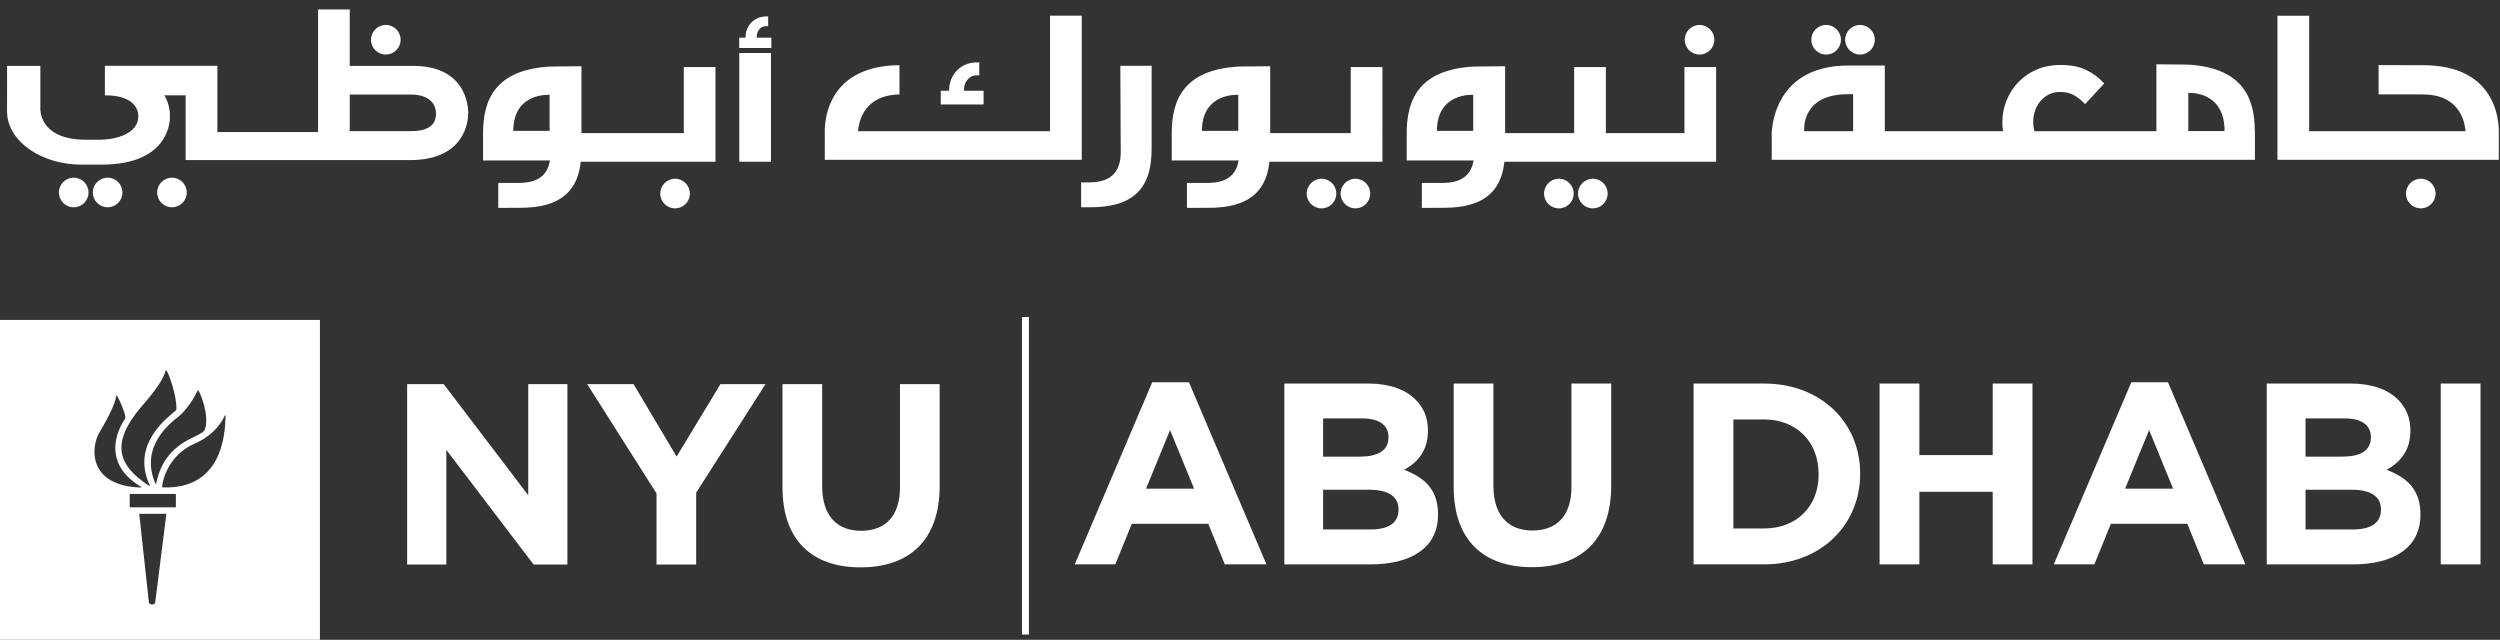 <?xml version="1.0" encoding="utf-8"?>
<!-- Generator: Adobe Illustrator 16.0.4, SVG Export Plug-In . SVG Version: 6.00 Build 0)  -->
<!DOCTYPE svg PUBLIC "-//W3C//DTD SVG 1.1//EN" "http://www.w3.org/Graphics/SVG/1.1/DTD/svg11.dtd">
<svg version="1.1" id="Layer_1" xmlns="http://www.w3.org/2000/svg" xmlns:xlink="http://www.w3.org/1999/xlink" x="0px" y="0px"
	 width="211px" height="54px" viewBox="0 0 211 54" enable-background="new 0 0 211 54" xml:space="preserve">
<rect x="0" y="0" width="211" height="54" fill="#333333" stroke="none"/>
<g id="Layer_1_1_" display="none">
	<rect x="-48.333" y="-54" display="inline" fill="#357D8C" width="624.333" height="383.334"/>
</g>
<g id="Layer_2">
	<g>
		<g>
			<g>
				<path fill="#FFFFFF" d="M62.396,13.649V4.471h2.675v9.179L62.396,13.649L62.396,13.649z"/>
				<path fill="#FFFFFF" d="M69.613,13.488h21.688V1.325h-2.677v9.747H72.417c0.002-0.013,0.002-0.027,0.005-0.042
					c0.044-0.245,0.161-3.062,3.617-3.062h-0.125V5.497l0.089,0.005c-6.134,0-6.392,4.631-6.392,5.574L69.613,13.488z"/>
				<path fill="#FFFFFF" d="M94.557,5.551l0.033,7.305c0,0.833-0.217,1.465-0.651,1.893c-0.434,0.43-1.103,0.643-2.006,0.643h-0.685
					v2.104l0.754-0.001c0.866,0,1.628-0.093,2.274-0.276c0.65-0.187,1.191-0.478,1.626-0.872c0.435-0.392,0.757-0.899,0.974-1.518
					c0.213-0.621,0.321-1.371,0.321-2.252V5.551H94.557z"/>
				<path fill="#FFFFFF" d="M60.387,5.66h-2.675v5.574h-8.637V5.598h-0.013V5.59l-2.626,0.026c-4.72,0.263-5.665,2.897-5.665,5.63
					c0,1.994,0,2.299,0,2.299h5.615h0.03c-0.087,0.521-0.284,0.94-0.596,1.25c-0.435,0.428-1.104,0.643-2.007,0.643h-1.758v2.105
					l1.828-0.003c0.867,0,1.625-0.092,2.273-0.277c0.65-0.186,1.191-0.475,1.625-0.868c0.433-0.395,0.76-0.9,0.974-1.521
					c0.126-0.36,0.209-0.773,0.261-1.225h11.371V5.66z M46.386,11.046h-3.064c0-3.268,3.064-3.04,3.064-3.04V11.046z"/>
				<path fill="#FFFFFF" d="M116.677,5.66h-2.675v5.574h-6.798V5.598h-0.019V5.59l-2.625,0.026c-4.721,0.263-5.665,2.897-5.665,5.63
					c0,1.994,0,2.299,0,2.299h5.614h0.033c-0.085,0.521-0.283,0.94-0.599,1.25c-0.436,0.428-1.104,0.643-2.007,0.643h-1.758v2.105
					l1.827-0.003c0.867,0,1.629-0.092,2.278-0.277c0.646-0.186,1.189-0.475,1.625-0.868c0.433-0.395,0.757-0.9,0.974-1.521
					c0.124-0.36,0.207-0.773,0.258-1.225h9.535L116.677,5.66L116.677,5.66z M104.511,11.046h-3.065c0-3.268,3.065-3.04,3.065-3.04
					V11.046z"/>
				<path fill="#FFFFFF" d="M142.167,5.66v5.574h-6.631V5.66h-2.677v5.574h-5.827V5.598h-0.017V5.59l-2.623,0.026
					c-4.721,0.263-5.666,2.897-5.666,5.63c0,1.994,0,2.299,0,2.299h5.612h0.034c-0.087,0.521-0.285,0.94-0.598,1.25
					c-0.437,0.428-1.104,0.643-2.01,0.643h-1.76v2.105l1.833-0.003c0.864,0,1.623-0.092,2.272-0.277
					c0.648-0.186,1.191-0.475,1.627-0.868c0.434-0.395,0.757-0.9,0.973-1.521c0.126-0.36,0.21-0.773,0.26-1.225h7.314h1.249h9.307
					V5.66H142.167z M124.34,11.046h-3.062c0-3.268,3.062-3.04,3.062-3.04V11.046z"/>
				<path fill="#FFFFFF" d="M34.879,5.562h-5.361V0.801h-2.675v4.762v5.584h-8.497V5.556L8.852,5.553v2.492h0.08
					c2.095,0.016,2.742,0.936,2.742,1.776c0,1.396-1.756,2.009-3.5,1.972H7.249c-4.062,0-3.842-2.691-3.842-2.691V5.563H0.599
					l-0.005,3.82c0,2.586,2.971,4.511,6.249,4.511H8.58c5.906,0,5.758-3.968,5.758-3.968c0.029-0.715-0.149-1.34-0.463-1.881h1.793
					v5.467l18.948-0.002c4.629,0,4.901-3.288,4.901-3.945C39.519,9.564,39.698,5.562,34.879,5.562z M34.705,11.067h-5.186v-3.09
					h5.133c1.883,0,2.147,1.113,2.147,1.568C36.799,9.977,36.765,11.067,34.705,11.067z"/>
				<circle fill="#FFFFFF" cx="32.562" cy="3.354" r="1.25"/>
				<path fill="#FFFFFF" d="M144.691,3.354c0,0.69-0.56,1.251-1.252,1.251c-0.689,0-1.248-0.561-1.248-1.251s0.559-1.25,1.248-1.25
					C144.132,2.104,144.691,2.664,144.691,3.354z"/>
				<circle fill="#FFFFFF" cx="14.514" cy="16.246" r="1.249"/>
				<circle fill="#FFFFFF" cx="56.975" cy="16.336" r="1.25"/>
				<g>
					<circle fill="#FFFFFF" cx="6.221" cy="16.246" r="1.25"/>
					<circle fill="#FFFFFF" cx="9.084" cy="16.246" r="1.25"/>
				</g>
				<g>
					<circle fill="#FFFFFF" cx="111.535" cy="16.336" r="1.25"/>
					<circle fill="#FFFFFF" cx="114.396" cy="16.336" r="1.25"/>
				</g>
				<g>
					<circle fill="#FFFFFF" cx="131.57" cy="16.336" r="1.251"/>
					<circle fill="#FFFFFF" cx="134.436" cy="16.336" r="1.25"/>
				</g>
				<path fill="#FFFFFF" d="M63.866,3.128V3.114c0-0.124,0.021-0.242,0.06-0.354c0.039-0.111,0.097-0.208,0.168-0.292
					c0.073-0.083,0.16-0.148,0.257-0.196c0.095-0.047,0.2-0.069,0.481-0.07V1.381c-0.415,0.003-0.648,0.047-0.857,0.136
					C63.76,1.61,63.576,1.735,63.42,1.893c-0.155,0.159-0.277,0.345-0.363,0.557c-0.089,0.214-0.133,0.439-0.133,0.679V3.14
					c0,0.015,0.003,0.026,0.003,0.039H62.39V4.05h2.714V3.179h-1.235C63.869,3.162,63.866,3.146,63.866,3.128z"/>
				<path fill="#FFFFFF" d="M81.36,7.588V7.57c0-0.167,0.027-0.323,0.081-0.471c0.053-0.147,0.127-0.276,0.226-0.388
					c0.095-0.112,0.211-0.199,0.341-0.264c0.126-0.062,0.268-0.091,0.642-0.093V5.263c-0.553,0.002-0.865,0.061-1.142,0.181
					c-0.288,0.122-0.533,0.288-0.738,0.5c-0.208,0.212-0.369,0.459-0.485,0.743c-0.118,0.283-0.176,0.584-0.176,0.901v0.017
					c0,0.019,0.003,0.035,0.003,0.054H79.4v1.159h3.614v-1.16h-1.648C81.364,7.635,81.36,7.611,81.36,7.588z"/>
				<path fill="#FFFFFF" d="M204.504,5.502l-3.75-0.005V7.97h3.719c3.455,0,3.568,2.816,3.615,3.062
					c0.002,0.014,0.002,0.028,0.006,0.041h-13.201V1.326h-2.676v12.162h18.682v-2.412C210.898,10.133,210.641,5.502,204.504,5.502z"
					/>
				<circle fill="#FFFFFF" cx="204.314" cy="16.336" r="1.25"/>
				<circle fill="#FFFFFF" cx="154.125" cy="3.355" r="1.25"/>
				<circle fill="#FFFFFF" cx="156.984" cy="3.355" r="1.25"/>
				<path fill="#FFFFFF" d="M184.641,5.451l-2.625-0.025v0.01H182v5.636h-10.295c-0.062-0.236-0.1-0.48-0.1-0.739v-0.035
					c0-0.35,0.055-0.676,0.164-0.982c0.107-0.307,0.269-0.575,0.469-0.809c0.203-0.23,0.441-0.414,0.715-0.548
					c0.271-0.133,0.576-0.198,0.912-0.198c0.473,0,0.869,0.093,1.189,0.278c0.317,0.184,0.627,0.434,0.93,0.746l1.613-1.735
					c-0.439-0.488-0.947-0.87-1.527-1.148c-0.577-0.277-1.309-0.418-2.189-0.418c-0.718,0-1.375,0.13-1.972,0.383
					c-0.597,0.255-1.108,0.602-1.537,1.043c-0.429,0.44-0.767,0.955-1.009,1.545c-0.244,0.591-0.365,1.217-0.365,1.879v0.033
					c0,0.24,0.023,0.476,0.057,0.707h-9.979v-5.54h-3.082c-5.418,0-6.338,3.97-6.452,5.538h-0.008v0.119
					c-0.009,0.167-0.009,0.301-0.003,0.389v0.035h0.003v1.873h40.78v-2.416h-0.01C190.303,8.345,189.355,5.716,184.641,5.451z
					 M152.268,11.072c-0.006-0.383-0.107-3.123,3.727-3.123h0.408v3.123H152.268z M184.693,11.063V7.842
					c0,0,3.062-0.228,3.062,3.222L184.693,11.063L184.693,11.063z"/>
			</g>
			<path fill="#FFFFFF" d="M97.249,32.262h3.097l6.541,15.37h-3.513l-1.395-3.424h-6.453l-1.395,3.424h-3.423L97.249,32.262z
				 M100.782,41.243l-2.029-4.947l-2.026,4.947H100.782z"/>
			<path fill="#FFFFFF" d="M108.4,32.371h7.082c1.746,0,3.117,0.48,3.99,1.354c0.697,0.696,1.047,1.547,1.047,2.594v0.045
				c0,1.72-0.916,2.68-2.006,3.289c1.766,0.677,2.856,1.703,2.856,3.75v0.043c0,2.791-2.269,4.188-5.713,4.188H108.4V32.371z
				 M114.764,38.54c1.482,0,2.422-0.479,2.422-1.612v-0.044c0-1.003-0.785-1.569-2.203-1.569h-3.312v3.227L114.764,38.54
				L114.764,38.54z M115.658,44.688c1.482,0,2.376-0.522,2.376-1.656v-0.042c0-1.025-0.765-1.657-2.484-1.657h-3.88v3.355H115.658z"
				/>
			<path fill="#FFFFFF" d="M122.691,41.091v-8.72h3.354v8.632c0,2.486,1.244,3.772,3.293,3.772c2.048,0,3.291-1.243,3.291-3.662
				v-8.742h3.356v8.611c0,4.621-2.594,6.888-6.69,6.888C125.197,47.87,122.691,45.582,122.691,41.091"/>
			<path fill="#FFFFFF" d="M142.938,32.371h5.951c4.797,0,8.109,3.293,8.109,7.586v0.044c0,4.295-3.312,7.631-8.109,7.631h-5.951
				V32.371z M148.889,44.6c2.746,0,4.602-1.851,4.602-4.555v-0.044c0-2.702-1.854-4.599-4.602-4.599h-2.593V44.6H148.889z"/>
			<polygon fill="#FFFFFF" points="158.637,32.371 161.995,32.371 161.995,38.41 168.184,38.41 168.184,32.371 171.54,32.371 
				171.54,47.632 168.184,47.632 168.184,41.508 161.995,41.508 161.995,47.632 158.637,47.632 			"/>
			<path fill="#FFFFFF" d="M179.882,32.262h3.095l6.537,15.37h-3.509l-1.396-3.424h-6.45l-1.397,3.424h-3.422L179.882,32.262z
				 M183.41,41.243l-2.025-4.947l-2.027,4.947H183.41z"/>
			<path fill="#FFFFFF" d="M191.316,32.371h7.086c1.742,0,3.117,0.48,3.988,1.354c0.696,0.696,1.047,1.547,1.047,2.594v0.045
				c0,1.72-0.916,2.68-2.006,3.289c1.768,0.677,2.854,1.703,2.854,3.75v0.043c0,2.791-2.266,4.188-5.711,4.188h-7.258V32.371
				L191.316,32.371z M197.684,38.54c1.48,0,2.418-0.479,2.418-1.612v-0.044c0-1.003-0.785-1.569-2.201-1.569h-3.312v3.227
				L197.684,38.54L197.684,38.54z M198.574,44.688c1.484,0,2.379-0.522,2.379-1.656v-0.042c0-1.025-0.764-1.657-2.486-1.657h-3.879
				v3.355H198.574z"/>
			<rect x="206" y="32.371" fill="#FFFFFF" width="3.355" height="15.261"/>
			<rect x="86.255" y="26.754" fill="#FFFFFF" width="0.584" height="26.801"/>
			<g>
				<path fill="#FFFFFF" d="M34.364,32.423h3.088l7.131,9.374v-9.374h3.306v15.226h-2.85l-7.369-9.68v9.68h-3.306V32.423z"/>
				<path fill="#FFFFFF" d="M55.411,41.645l-5.85-9.222h3.914l3.631,6.111l3.698-6.111h3.805l-5.852,9.158v6.065H55.41
					L55.411,41.645L55.411,41.645z"/>
				<path fill="#FFFFFF" d="M66.042,41.123v-8.7h3.349v8.612c0,2.48,1.239,3.764,3.284,3.764c2.043,0,3.283-1.24,3.283-3.652v-8.724
					h3.35v8.593c0,4.607-2.588,6.869-6.676,6.869C68.541,47.885,66.042,45.604,66.042,41.123z"/>
			</g>
			<g>
				<path fill="#FFFFFF" d="M27,54H0V27h27V54L27,54z M12.567,50.844c0.031,0.19,0.441,0.281,0.533,0l0.943-7.479H11.75
					L12.567,50.844L12.567,50.844z M14.844,42.82v-1.131h-3.897v1.131H14.844L14.844,42.82z M13.721,41.137
					c4.94,0.178,5.29-4.324,5.31-6.009c0.002-0.097-0.045-0.106-0.07-0.039c-0.145,0.351-0.79,1.606-2.57,2.371
					c-1.59,0.683-2.548,2.231-2.713,3.622C13.668,41.117,13.698,41.134,13.721,41.137z M13.178,40.811
					c0.781-3.748,3.833-3.84,4.106-4.551c0.427-1.109-0.354-3.078-0.552-3.311c-0.021-0.025-0.048-0.01-0.056,0.011
					c-0.415,0.909-1.086,1.772-1.577,2.171c-0.691,0.557-3.341,2.521-1.986,5.682C13.131,40.852,13.168,40.842,13.178,40.811z
					 M12.639,40.961c-1.655-3.535,1.652-5.816,2.193-6.312c0.077-0.068,0.057-0.133,0.057-0.213c0.002-1.111-0.634-2.912-0.844-3.17
					c-0.029-0.039-0.055-0.023-0.066,0.019c-0.283,1.098-1.791,2.731-2.092,3.089c-2.555,3.038-1.971,4.888,0.698,6.632
					C12.617,41.025,12.659,41,12.639,40.961z M11.898,41.082c-2.768-1.65-2.49-4.007-1.344-5.743
					c0.026-0.036,0.033-0.096,0.026-0.167c-0.049-0.412-0.499-1.455-0.686-1.736c-0.049-0.074-0.09-0.067-0.094-0.018
					c-0.016,0.473-0.553,1.652-1.373,3.016c-0.874,1.448-0.875,4.592,3.459,4.715C11.928,41.148,11.94,41.107,11.898,41.082z"/>
			</g>
		</g>
	</g>
	<rect id="_x3C_Slice_x3E_" display="none" fill="none" width="211" height="54"/>
</g>
</svg>
